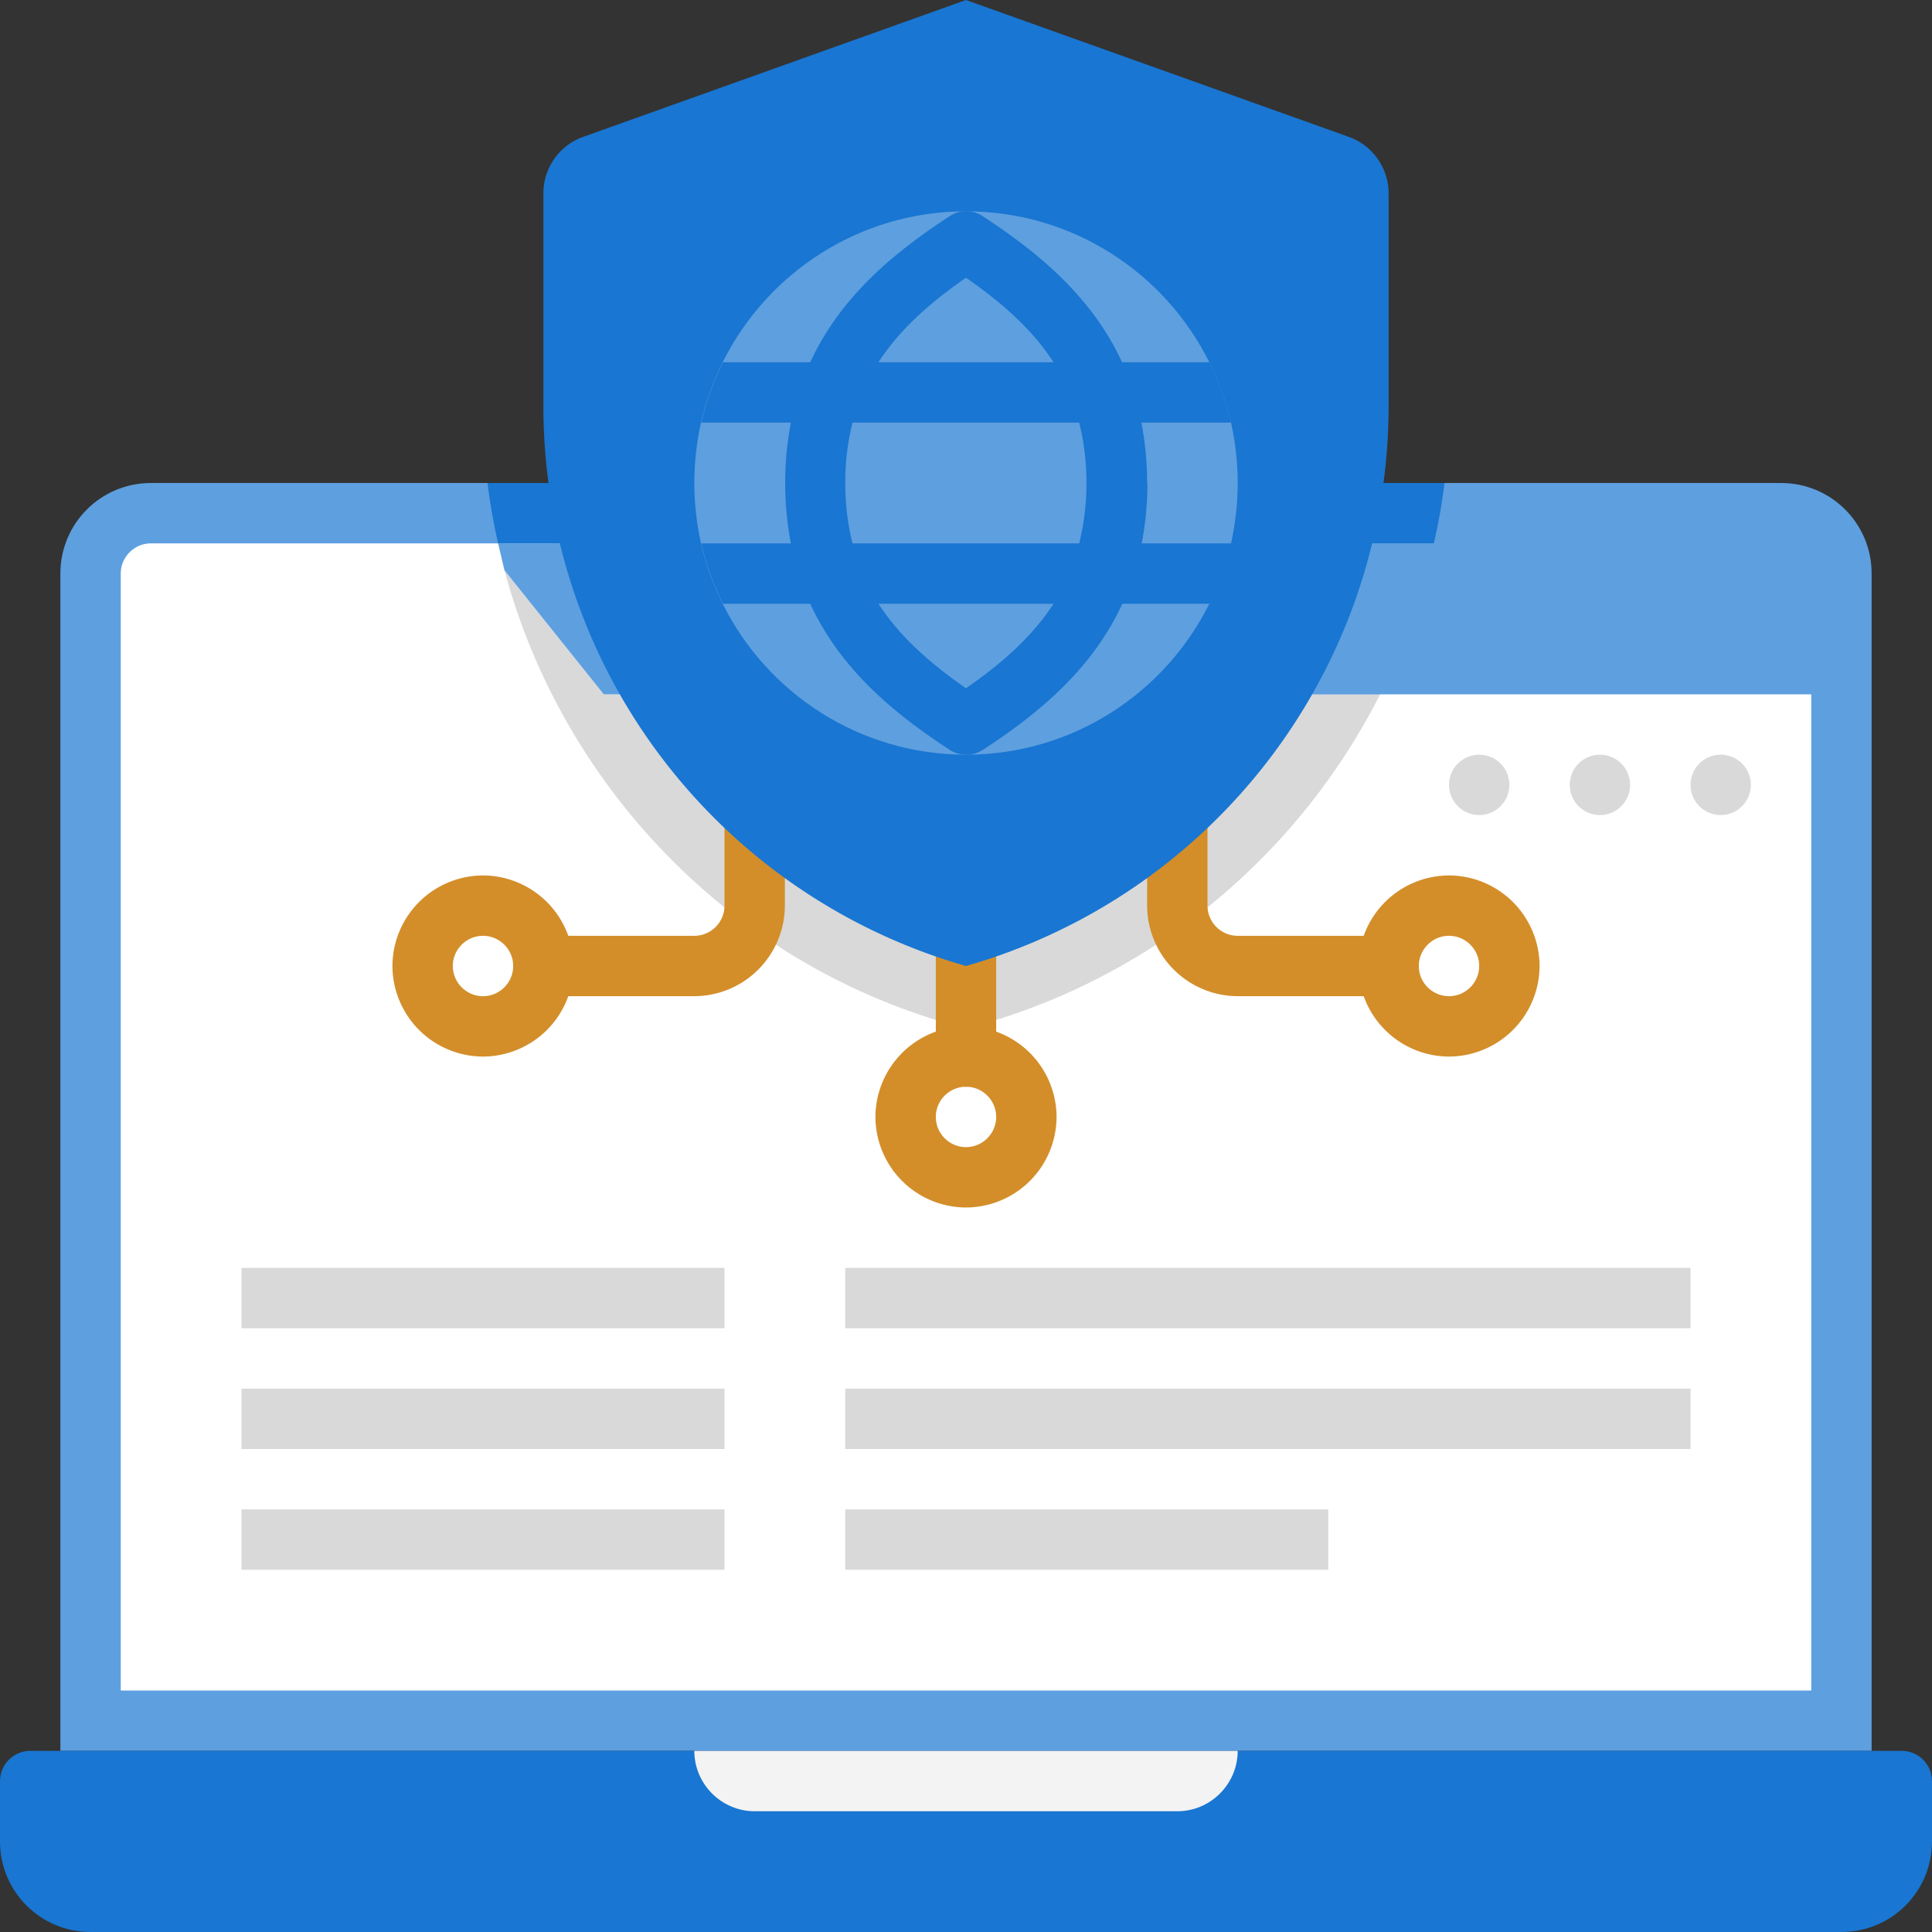 <svg xmlns="http://www.w3.org/2000/svg" viewBox="0 0 64 64" xmlns:v="https://vecta.io/nano"><rect x="0" y="0" width="64" height="64" fill="#333333" stroke="none"/><path d="M62,19V58H2V19c0-1.66,1.34-3,3-3H59c1.66,0,3,1.34,3,3Z" fill="#5e9fdf"/><path d="M1 58h62c.55 0 1 .45 1 1v2c0 1.66-1.34 3-3 3H3c-1.66 0-3-1.34-3-3v-2c0-.55.45-1 1-1z" fill="#1976d2"/><path d="M60 19v4H20l-3.29-4.11L16 18h43c.55 0 1 .45 1 1z" fill="#5e9fdf"/><path d="M60 23v33H4V19c0-.55.45-1 1-1h14.08a3.98 3.98 0 0 1 3.12 1.5l1.6 2c.76.95 1.91 1.5 3.12 1.5H60z" fill="#fff"/><path d="M23 58h18c0 1.1-.9 2-2 2H25c-1.1 0-2-.9-2-2h0z" fill="#f3f3f3"/><path d="M47.85 16c-.08.68-.2 1.34-.35 2h-31c-.15-.66-.27-1.32-.35-2h31.7z" fill="#1976d2"/><path d="M45.72 23c-2.63 5.19-7.33 9.25-13.17 10.92l-.55.16-.55-.16c-7.3-2.08-12.83-7.92-14.74-15.03L20 23h25.72z" fill="#d9d9d9"/><path d="M47.5 18c-.38 1.75-.98 3.43-1.78 5H20l-3.29-4.11-.21-.89h31z" fill="#5e9fdf"/><g fill="#d38e2a"><path d="M32 36c-.55 0-1-.45-1-1v-9c0-.55.45-1 1-1s1 .45 1 1v9c0 .55-.45 1-1 1z"/><path d="M32 40a3.01 3.01 0 0 1-3-3 3.01 3.01 0 0 1 3-3 3.01 3.01 0 0 1 3 3 3.01 3.01 0 0 1-3 3zm0-4c-.55 0-1 .45-1 1s.45 1 1 1 1-.45 1-1-.45-1-1-1zm-16-1a3.01 3.01 0 0 1-3-3 3.01 3.01 0 0 1 3-3 3.01 3.01 0 0 1 3 3 3.01 3.01 0 0 1-3 3zm0-4c-.55 0-1 .45-1 1s.45 1 1 1 1-.45 1-1-.45-1-1-1z"/><path d="M23 33h-5c-.55 0-1-.45-1-1s.45-1 1-1h5c.55 0 1-.45 1-1v-6c0-.55.45-1 1-1s1 .45 1 1v6a3.01 3.01 0 0 1-3 3zm22-1a3.01 3.01 0 0 1 3-3 3.01 3.01 0 0 1 3 3 3.01 3.01 0 0 1-3 3 3.01 3.01 0 0 1-3-3zm2 0c0 .55.45 1 1 1s1-.45 1-1-.45-1-1-1-1 .45-1 1z"/><path d="M46 33h-5a3.01 3.01 0 0 1-3-3v-6c0-.55.45-1 1-1s1 .45 1 1v6c0 .55.45 1 1 1h5c.55 0 1 .45 1 1s-.45 1-1 1z"/></g><path d="M46 6.41v7.03A19.3 19.3 0 0 1 32 32h0a19.3 19.3 0 0 1-14-18.56V6.41c0-.85.53-1.6 1.33-1.88L32 0l12.67 4.53c.8.28 1.33 1.04 1.33 1.88z" fill="#1976d2"/><path d="M41 16c0 .69-.08 1.36-.22 2-.16.7-.41 1.37-.72 2-1.47 2.96-4.53 5-8.06 5s-6.59-2.04-8.06-5c-.31-.63-.56-1.3-.72-2-.14-.64-.22-1.31-.22-2s.08-1.36.22-2c.16-.7.41-1.37.72-2 1.47-2.96 4.53-5 8.06-5s6.59 2.04 8.06 5c.31.63.56 1.3.72 2 .14.64.22 1.31.22 2z" fill="#5e9fdf"/><path d="M38 16a10.45 10.45 0 0 0-.19-2h2.97c-.16-.7-.41-1.37-.72-2h-2.89c-1.02-2.21-2.83-3.67-4.62-4.84-.33-.22-.76-.22-1.09 0-1.79 1.17-3.6 2.63-4.62 4.84h-2.89c-.31.63-.56 1.3-.72 2h2.97a10.45 10.45 0 0 0-.19 2 10.45 10.45 0 0 0 .19 2h-2.97c.16.7.41 1.37.72 2h2.89c1.02 2.21 2.83 3.67 4.62 4.84.17.11.36.16.55.16s.38-.05.55-.16c1.79-1.17 3.6-2.63 4.62-4.84h2.89c.31-.63.56-1.3.72-2h-2.97a10.45 10.45 0 0 0 .19-2zm-6-6.8c1.21.84 2.2 1.72 2.9 2.8h-5.8c.7-1.08 1.69-1.96 2.9-2.8zM28 16c0-.74.09-1.39.24-2h7.51c.15.61.24 1.26.24 2s-.09 1.39-.24 2h-7.51c-.15-.61-.24-1.26-.24-2zm4 6.8c-1.21-.84-2.2-1.72-2.9-2.8h5.8c-.7 1.08-1.69 1.96-2.9 2.8z" fill="#1976d2"/><g fill="#d9d9d9"><path d="M8 42h16v2H8zm20 0h28v2H28zM8 46h16v2H8zm20 0h28v2H28zM8 50h16v2H8zm20 0h16v2H28z"/><circle cx="49" cy="26" r="1"/><circle cx="53" cy="26" r="1"/><circle cx="57" cy="26" r="1"/></g></svg>